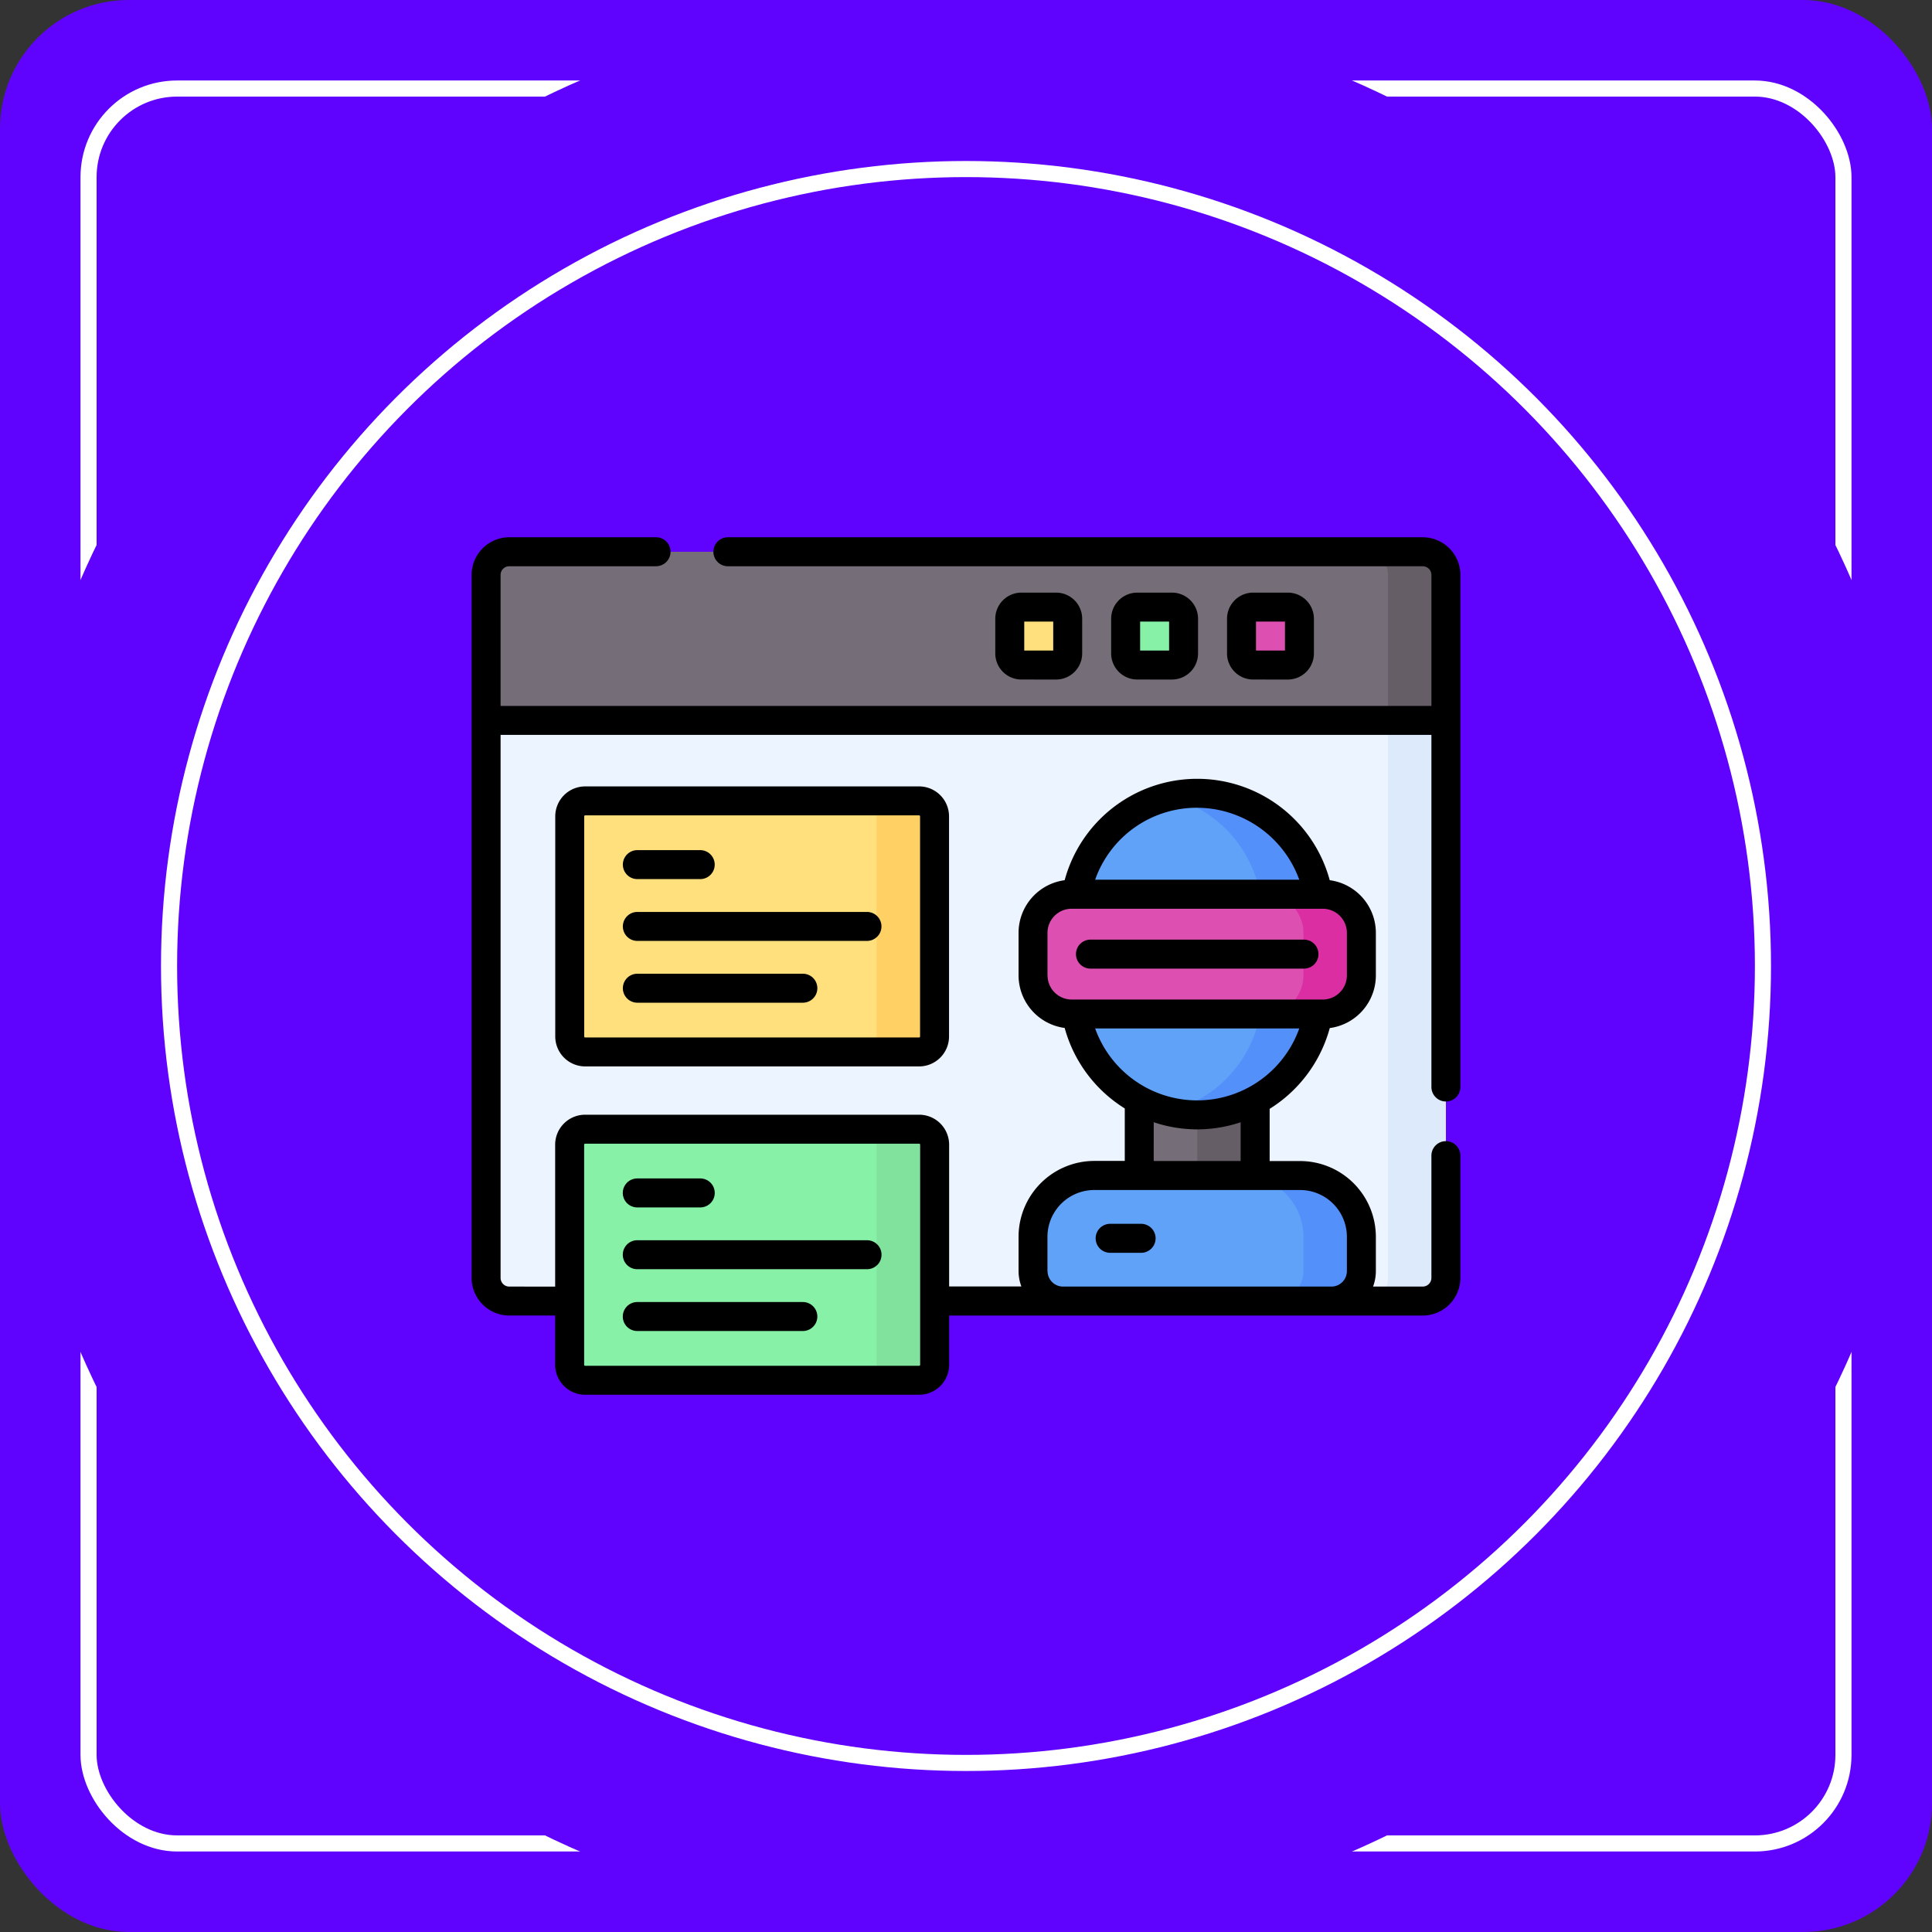 <svg xmlns="http://www.w3.org/2000/svg" width="120" height="120" viewBox="0 0 120 120">
  <rect x="0" y="0" width="120" height="120" fill="#333333" stroke="none"/>
  <g id="Group_1169271" data-name="Group 1169271" transform="translate(-64 -6445)">
    <rect id="Rectangle_402033" data-name="Rectangle 402033" width="120" height="120" rx="8" transform="translate(64 6445)" fill="#6003fe"/>
    <g id="Rectangle_412110" data-name="Rectangle 412110" transform="translate(69 6450)" fill="none" stroke="#fff" stroke-width="1">
      <rect width="110" height="110" rx="6" stroke="none"/>
      <rect x="0.5" y="0.5" width="109" height="109" rx="5.5" fill="none"/>
    </g>
    <g id="Group_1155336" data-name="Group 1155336" transform="translate(-325 -2)">
      <circle id="Ellipse_13473" data-name="Ellipse 13473" cx="60" cy="60" r="60" transform="translate(389 6447)" fill="#6003fe"/>
      <g id="Ellipse_13474" data-name="Ellipse 13474" transform="translate(399 6457)" fill="none" stroke="#fff" stroke-width="1">
        <circle cx="50" cy="50" r="50" stroke="none"/>
        <circle cx="50" cy="50" r="49.5" fill="none"/>
      </g>
      <g id="Group_1172465" data-name="Group 1172465" transform="translate(418.292 6446.371)">
        <path id="Path_947048" data-name="Path 947048" d="M65.677,88.041H8.939A1.439,1.439,0,0,1,7.5,86.6V42.939A1.439,1.439,0,0,1,8.939,41.5H65.677a1.439,1.439,0,0,1,1.439,1.439V86.6A1.439,1.439,0,0,1,65.677,88.041Z" transform="translate(-6.6 -6.6)" fill="#ecf4ff"/>
        <path id="Path_947049" data-name="Path 947049" d="M466.1,41.5h-3.6a1.439,1.439,0,0,1,1.439,1.439V86.6a1.439,1.439,0,0,1-1.439,1.439h3.6a1.439,1.439,0,0,0,1.439-1.439V42.939A1.439,1.439,0,0,0,466.1,41.5Z" transform="translate(-407.022 -6.6)" fill="#ddeafb"/>
        <path id="Path_947050" data-name="Path 947050" d="M67.116,51.974H7.5V42.939A1.439,1.439,0,0,1,8.939,41.5H65.677a1.439,1.439,0,0,1,1.439,1.439Z" transform="translate(-6.6 -6.6)" fill="#756e78"/>
        <path id="Path_947051" data-name="Path 947051" d="M466.1,41.5h-3.6a1.439,1.439,0,0,1,1.439,1.439v9.034h3.6V42.939A1.439,1.439,0,0,0,466.1,41.5Z" transform="translate(-407.022 -6.6)" fill="#665e66"/>
        <path id="Path_947052" data-name="Path 947052" d="M281.545,73.756h-2.157a.721.721,0,0,1-.721-.721V70.878a.721.721,0,0,1,.721-.721h2.157a.721.721,0,0,1,.721.721v2.157A.721.721,0,0,1,281.545,73.756Z" transform="translate(-245.24 -31.82)" fill="#ffe07d"/>
        <path id="Path_947053" data-name="Path 947053" d="M341.545,73.756h-2.157a.721.721,0,0,1-.721-.721V70.878a.721.721,0,0,1,.721-.721h2.157a.721.721,0,0,1,.721.721v2.157A.721.721,0,0,1,341.545,73.756Z" transform="translate(-298.043 -31.82)" fill="#86f1a7"/>
        <path id="Path_947054" data-name="Path 947054" d="M401.545,73.756h-2.157a.721.721,0,0,1-.721-.721V70.878a.721.721,0,0,1,.721-.721h2.157a.721.721,0,0,1,.721.721v2.157A.721.721,0,0,1,401.545,73.756Z" transform="translate(-350.846 -31.82)" fill="#dd4fb1"/>
        <path id="Path_947055" data-name="Path 947055" d="M345.73,311.784h7.2v7.538h-7.2Z" transform="translate(-304.259 -244.463)" fill="#756e78"/>
        <path id="Path_947056" data-name="Path 947056" d="M375.73,311.784h3.6v7.538h-3.6Z" transform="translate(-330.661 -244.463)" fill="#665e66"/>
        <path id="Path_947057" data-name="Path 947057" d="M319.763,186.565a7.628,7.628,0,0,1-7.628-7.628v-4.719a7.628,7.628,0,1,1,15.257,0v4.719A7.628,7.628,0,0,1,319.763,186.565Z" transform="translate(-274.694 -116.686)" fill="#61a2f9"/>
        <path id="Path_947058" data-name="Path 947058" d="M362.529,166.59a7.641,7.641,0,0,0-1.8.215,7.63,7.63,0,0,1,5.829,7.413v4.719a7.63,7.63,0,0,1-5.829,7.413,7.628,7.628,0,0,0,9.428-7.413v-4.719A7.628,7.628,0,0,0,362.529,166.59Z" transform="translate(-317.46 -116.686)" fill="#5490f9"/>
        <path id="Path_947059" data-name="Path 947059" d="M309.259,372.3H292.594a1.863,1.863,0,0,1-1.863-1.863v-2.126a3.807,3.807,0,0,1,3.807-3.807h12.777a3.807,3.807,0,0,1,3.807,3.807v2.126A1.864,1.864,0,0,1,309.259,372.3Z" transform="translate(-255.857 -290.856)" fill="#61a2f9"/>
        <path id="Path_947060" data-name="Path 947060" d="M402.589,364.5h-3.6a3.807,3.807,0,0,1,3.807,3.807v2.126a1.863,1.863,0,0,1-1.863,1.863h3.6a1.863,1.863,0,0,0,1.863-1.863v-2.126A3.807,3.807,0,0,0,402.589,364.5Z" transform="translate(-351.13 -290.856)" fill="#5490f9"/>
        <path id="Path_947061" data-name="Path 947061" d="M308.723,226.29H293.129a2.4,2.4,0,0,1-2.4-2.4v-2.639a2.4,2.4,0,0,1,2.4-2.4h15.594a2.4,2.4,0,0,1,2.4,2.4v2.639A2.4,2.4,0,0,1,308.723,226.29Z" transform="translate(-255.856 -162.68)" fill="#dd4fb1"/>
        <path id="Path_947062" data-name="Path 947062" d="M414.329,218.854h-3.6a2.4,2.4,0,0,1,2.4,2.4v2.639a2.4,2.4,0,0,1-2.4,2.4h3.6a2.4,2.4,0,0,0,2.4-2.4v-2.639A2.4,2.4,0,0,0,414.329,218.854Z" transform="translate(-361.462 -162.68)" fill="#da2ea2"/>
        <path id="Path_947063" data-name="Path 947063" d="M72.52,186.094H51.78a.96.96,0,0,1-.96-.96V171.46a.96.96,0,0,1,.96-.96H72.52a.96.96,0,0,1,.96.96v13.674A.96.96,0,0,1,72.52,186.094Z" transform="translate(-44.724 -120.127)" fill="#ffe07d"/>
        <path id="Path_947064" data-name="Path 947064" d="M205.321,170.5h-3.6a.96.96,0,0,1,.96.96v13.674a.96.96,0,0,1-.96.96h3.6a.96.96,0,0,0,.96-.96V171.46A.96.96,0,0,0,205.321,170.5Z" transform="translate(-177.525 -120.127)" fill="#ffd064"/>
        <path id="Path_947065" data-name="Path 947065" d="M72.482,356.094H51.731a.96.96,0,0,1-.96-.96V341.46a.96.96,0,0,1,.96-.96H72.482a.96.96,0,0,1,.96.96v13.674A.96.96,0,0,1,72.482,356.094Z" transform="translate(-44.681 -269.735)" fill="#86f1a7"/>
        <path id="Path_947066" data-name="Path 947066" d="M205.351,340.5h-3.6a.96.96,0,0,1,.96.96v13.674a.96.96,0,0,1-.96.96h3.6a.96.96,0,0,0,.96-.96V341.46A.96.96,0,0,0,205.351,340.5Z" transform="translate(-177.551 -269.735)" fill="#80e29d"/>
        <g id="Group_1172464" data-name="Group 1172464" transform="translate(0 34)">
          <path id="Path_947067" data-name="Path 947067" d="M60.516,69.045a.9.9,0,0,0,.9-.9V36.339A2.342,2.342,0,0,0,59.076,34H15.918a.9.9,0,0,0,0,1.8H59.076a.54.54,0,0,1,.54.54v8.135H1.8V36.339a.54.54,0,0,1,.54-.54h9.116a.9.9,0,0,0,0-1.8H2.339A2.342,2.342,0,0,0,0,36.339V80a2.342,2.342,0,0,0,2.339,2.339H5.19V85.4A1.862,1.862,0,0,0,7.05,87.259H27.8A1.862,1.862,0,0,0,29.661,85.4V82.341H59.076A2.342,2.342,0,0,0,61.415,80V72.408a.9.9,0,0,0-1.8,0V80a.54.54,0,0,1-.54.54H55.991a2.748,2.748,0,0,0,.174-.964V77.451a4.712,4.712,0,0,0-4.707-4.707h-1.89V69.5a8.444,8.444,0,0,0,.884-.63,8.566,8.566,0,0,0,2.85-4.386,3.3,3.3,0,0,0,2.863-3.269V58.573A3.3,3.3,0,0,0,53.3,55.3a8.529,8.529,0,0,0-16.464,0,3.3,3.3,0,0,0-2.863,3.269v2.639a3.3,3.3,0,0,0,2.864,3.269,8.544,8.544,0,0,0,3.733,5v3.259h-1.89a4.712,4.712,0,0,0-4.707,4.707v2.126a2.751,2.751,0,0,0,.174.964H29.66V71.725A1.862,1.862,0,0,0,27.8,69.866H7.05A1.862,1.862,0,0,0,5.19,71.725v8.816H2.339A.54.54,0,0,1,1.8,80V46.273H59.616V68.145a.9.9,0,0,0,.9.9ZM45.069,50.8a6.774,6.774,0,0,1,6.339,4.47H38.729A6.694,6.694,0,0,1,45.069,50.8Zm-9.3,10.407V58.573a1.5,1.5,0,0,1,1.5-1.5H52.866a1.5,1.5,0,0,1,1.5,1.5v2.639a1.5,1.5,0,0,1-1.5,1.5H37.273A1.5,1.5,0,0,1,35.773,61.212Zm2.957,3.3H51.409a6.731,6.731,0,0,1-12.679,0Zm3.641,5.824a8.441,8.441,0,0,0,2.7.445,8.531,8.531,0,0,0,2.7-.441v2.407h-5.4Zm-6.6,9.243V77.451a2.911,2.911,0,0,1,2.908-2.908H51.458a2.911,2.911,0,0,1,2.908,2.908v2.126a.965.965,0,0,1-.964.964H36.737a.965.965,0,0,1-.964-.964ZM6.99,71.725a.06.06,0,0,1,.06-.06H27.8a.06.06,0,0,1,.06.06V85.4a.06.06,0,0,1-.06.06H7.05a.06.06,0,0,1-.06-.06Z" transform="translate(0 -34)"/>
          <path id="Path_947068" data-name="Path 947068" d="M274.944,68.056a1.622,1.622,0,0,0,1.62-1.62V64.278a1.622,1.622,0,0,0-1.62-1.62h-2.157a1.622,1.622,0,0,0-1.62,1.62v2.157a1.622,1.622,0,0,0,1.62,1.62Zm-1.978-3.6h1.8v1.8h-1.8Z" transform="translate(-238.64 -59.22)"/>
          <path id="Path_947069" data-name="Path 947069" d="M334.944,68.056a1.622,1.622,0,0,0,1.62-1.62V64.278a1.622,1.622,0,0,0-1.62-1.62h-2.157a1.622,1.622,0,0,0-1.62,1.62v2.157a1.622,1.622,0,0,0,1.62,1.62Zm-1.978-3.6h1.8v1.8h-1.8Z" transform="translate(-291.443 -59.22)"/>
          <path id="Path_947070" data-name="Path 947070" d="M394.944,68.056a1.622,1.622,0,0,0,1.62-1.62V64.278a1.622,1.622,0,0,0-1.62-1.62h-2.157a1.622,1.622,0,0,0-1.62,1.62v2.157a1.622,1.622,0,0,0,1.62,1.62Zm-1.978-3.6h1.8v1.8h-1.8Z" transform="translate(-344.246 -59.22)"/>
          <path id="Path_947071" data-name="Path 947071" d="M325.972,389.5h-1.924a.9.9,0,1,0,0,1.8h1.924a.9.9,0,1,0,0-1.8Z" transform="translate(-284.387 -346.857)"/>
          <path id="Path_947072" data-name="Path 947072" d="M45.179,163a1.861,1.861,0,0,0-1.859,1.859v13.674a1.861,1.861,0,0,0,1.859,1.859h20.74a1.861,1.861,0,0,0,1.859-1.859V164.859A1.861,1.861,0,0,0,65.919,163Zm20.8,1.859v13.674a.06.06,0,0,1-.06.06H45.179a.06.06,0,0,1-.06-.06V164.859a.06.06,0,0,1,.06-.06h20.74A.06.06,0,0,1,65.979,164.859Z" transform="translate(-38.124 -147.526)"/>
          <path id="Path_947073" data-name="Path 947073" d="M79.22,197.8h3.905a.9.9,0,1,0,0-1.8H79.22a.9.9,0,1,0,0,1.8Z" transform="translate(-68.925 -176.568)"/>
          <path id="Path_947074" data-name="Path 947074" d="M93.482,228H79.22a.9.9,0,1,0,0,1.8H93.482a.9.9,0,1,0,0-1.8Z" transform="translate(-68.925 -204.729)"/>
          <path id="Path_947075" data-name="Path 947075" d="M89.5,260H79.22a.9.9,0,1,0,0,1.8H89.5a.9.9,0,1,0,0-1.8Z" transform="translate(-68.925 -232.891)"/>
          <path id="Path_947076" data-name="Path 947076" d="M79.189,367.8H83.1a.9.9,0,1,0,0-1.8H79.189a.9.9,0,1,0,0,1.8Z" transform="translate(-68.898 -326.176)"/>
          <path id="Path_947077" data-name="Path 947077" d="M79.189,399.8h14.27a.9.9,0,0,0,0-1.8H79.189a.9.9,0,0,0,0,1.8Z" transform="translate(-68.898 -354.338)"/>
          <path id="Path_947078" data-name="Path 947078" d="M79.189,431.8H89.472a.9.9,0,1,0,0-1.8H79.189a.9.9,0,1,0,0,1.8Z" transform="translate(-68.898 -382.499)"/>
          <path id="Path_947079" data-name="Path 947079" d="M313.853,244.153h13.261a.9.9,0,0,0,0-1.8H313.853a.9.9,0,1,0,0,1.8Z" transform="translate(-275.414 -217.362)"/>
        </g>
      </g>
    </g>
  </g>
</svg>
